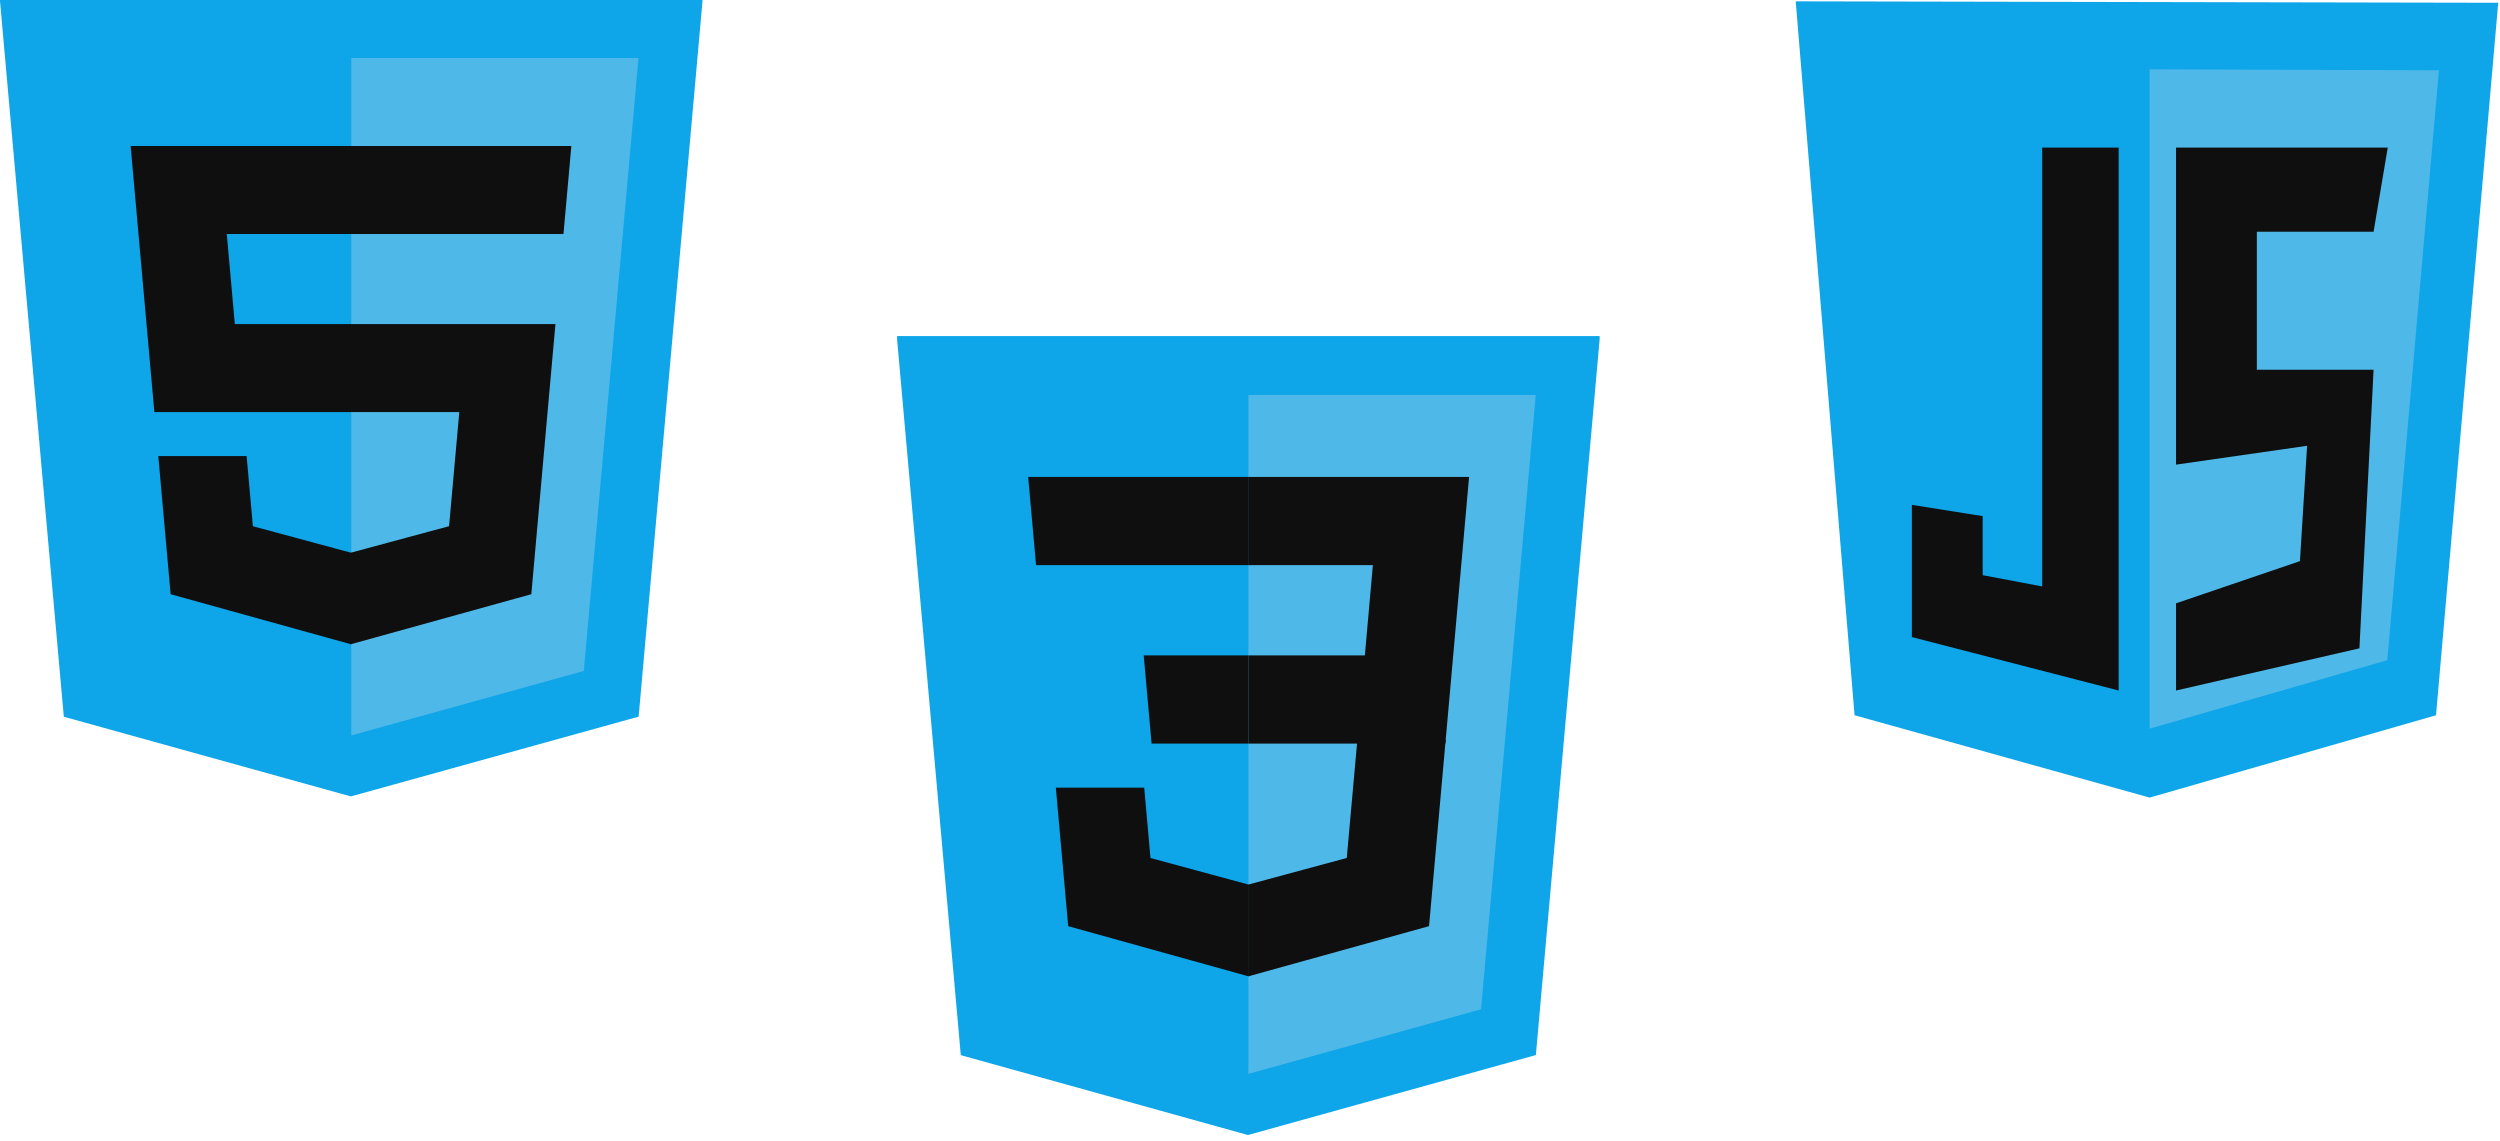 <svg width="311" height="142" viewBox="0 0 311 142" fill="none" xmlns="http://www.w3.org/2000/svg"> <g clip-path="url(#clip0_20_345)"> <path d="M87.411 -0.08L79.446 89.149L43.642 99.074L7.938 89.162L-0.019 -0.08H87.411Z" fill="#0EA5E9"></path> <path d="M43.696 91.487L72.627 83.467L79.433 7.216H43.696V91.487Z" fill="#4eb8e8"></path> <path d="M28.212 29.108H43.696V18.163H16.25L16.512 21.099L19.203 51.261H43.696V40.316H29.212L28.212 29.108ZM30.679 56.734H19.692L21.225 73.92L43.645 80.143L43.696 80.13V68.742L43.648 68.755L31.458 65.463L30.679 56.734Z" fill="#0F0F0F"></path> <path d="M43.658 51.261H57.136L55.865 65.456L43.658 68.751V80.138L66.096 73.92L66.261 72.07L68.833 43.255L69.1 40.316H43.658V51.261ZM43.658 29.081V29.108H70.096L70.316 26.648L70.814 21.099L71.076 18.163H43.658V29.081V29.081Z" fill="#0F0F0F"></path> </g> <g clip-path="url(#clip1_20_345)"> <path d="M119.521 131.262L111.563 41.81H199.03L191.062 131.248L155.243 141.197L119.521 131.262Z" fill="#0EA5E9"></path> <path d="M155.297 133.595L184.242 125.555L191.051 49.127H155.297V133.595Z" fill="#4eb8e8"></path> <path d="M155.297 81.534H169.787L170.786 70.3H155.297V59.328H155.336H182.754L182.492 62.271L179.803 92.506H155.297V81.534Z" fill="#0F0F0F"></path> <path d="M155.364 110.025L155.314 110.039L143.12 106.738L142.34 97.989H136.413H131.347L132.881 115.215L155.311 121.455L155.364 121.441V110.025Z" fill="#0F0F0F"></path> <path d="M168.855 92.04L167.537 106.731L155.325 110.032V121.447L177.773 115.214L177.939 113.362L179.842 92.04H168.855Z" fill="#0F0F0F"></path> <path d="M155.336 59.328V66.143V70.271V70.3H128.92H128.885L128.665 67.833L128.165 62.271L127.903 59.328H155.336Z" fill="#0F0F0F"></path> <path d="M155.297 81.533V88.348V92.476V92.505H143.29H143.255L143.035 90.038L142.539 84.476L142.277 81.533H155.297Z" fill="#0F0F0F"></path> </g> <g clip-path="url(#clip2_20_345)"> <path d="M230.706 88.976L223.388 0.166L310.779 0.344L303.042 88.976L267.414 99.221L230.706 88.976Z" fill="#0EA5E9"></path> <path d="M267.414 90.644V8.624L303.402 8.743L296.984 82.126L267.414 90.644Z" fill="#4eb8e8"></path> <path d="M263.56 18.363H254.046V72.953L246.645 71.553V64.205L237.836 62.805V79.252L263.56 85.901V18.363ZM270.697 18.363H297.036L295.274 28.826H280.752V45.996H295.274L293.512 80.652L270.697 85.901V75.053L286.112 69.804L287.003 55.456L270.697 57.801V18.363Z" fill="#0F0F0F"></path> </g> <defs> <clipPath id="clip0_20_345"> <rect width="87.392" height="99.387" fill="white"></rect> </clipPath> <clipPath id="clip1_20_345"> <rect width="87.391" height="99.387" fill="white" transform="translate(111.601 41.81)"></rect> </clipPath> <clipPath id="clip2_20_345"> <rect width="87.391" height="99.387" fill="white" transform="translate(223.388)"></rect> </clipPath> </defs> </svg>